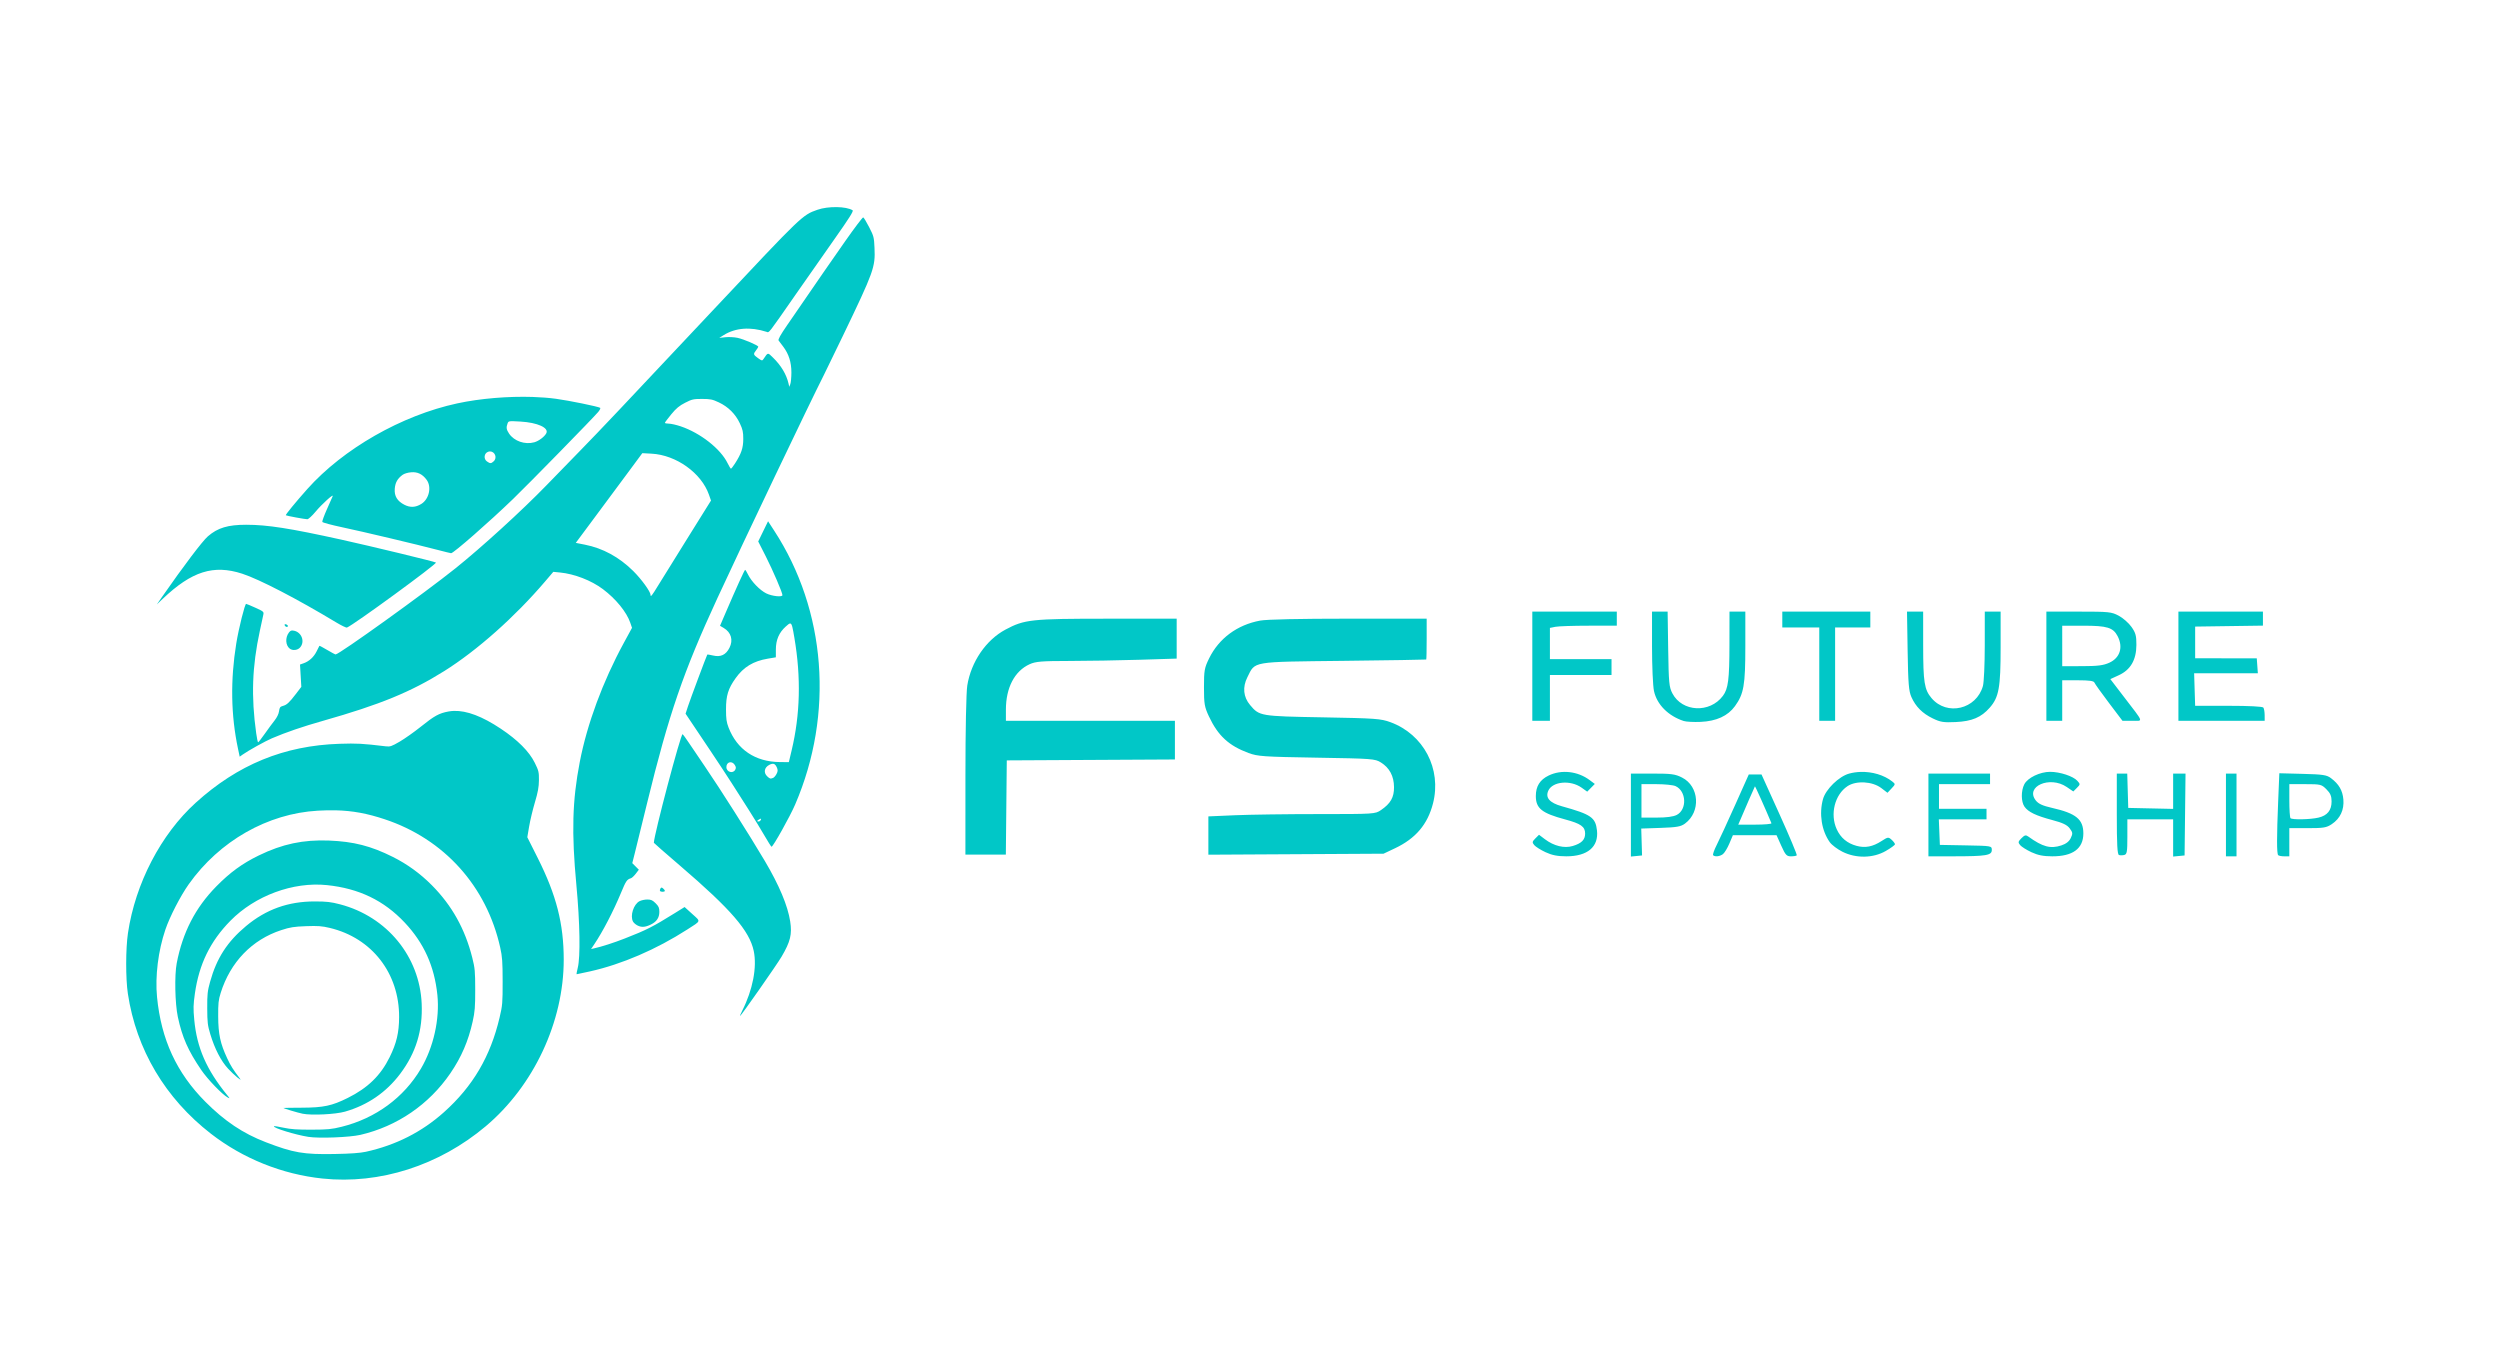<?xml version="1.0" encoding="UTF-8" standalone="no"?>
<!-- Created with Inkscape (http://www.inkscape.org/) -->

<svg
   version="1.1"
   id="svg870"
   width="1420.044"
   height="774.22"
   viewBox="0 0 1420.044 774.22"
   sodipodi:docname="logo-2.svg"
   inkscape:version="1.1.2 (0a00cf5339, 2022-02-04)"
   xmlns:inkscape="http://www.inkscape.org/namespaces/inkscape"
   xmlns:sodipodi="http://sodipodi.sourceforge.net/DTD/sodipodi-0.dtd"
   xmlns="http://www.w3.org/2000/svg"
   xmlns:svg="http://www.w3.org/2000/svg">
  <defs
     id="defs874" />
  <sodipodi:namedview
     id="namedview872"
     pagecolor="#ffffff"
     bordercolor="#666666"
     borderopacity="1.0"
     inkscape:pageshadow="2"
     inkscape:pageopacity="0.0"
     inkscape:pagecheckerboard="0"
     showgrid="false"
     fit-margin-top="0"
     fit-margin-left="0"
     fit-margin-right="0"
     fit-margin-bottom="0"
     inkscape:zoom="0.19482422"
     inkscape:cx="1393.5639"
     inkscape:cy="1683.5689"
     inkscape:window-width="1920"
     inkscape:window-height="1008"
     inkscape:window-x="0"
     inkscape:window-y="0"
     inkscape:window-maximized="1"
     inkscape:current-layer="g876" />
  <g
     inkscape:groupmode="layer"
     inkscape:label="Image"
     id="g876"
     transform="translate(-509.679,273.927)">
    <rect
       style="fill:none;stroke-width:4.913;stroke-linecap:round"
       id="rect24818"
       width="1420.044"
       height="774.22"
       x="509.679"
       y="-273.927" />
    <path
       id="path960"
       style="fill:#01c7c7;fill-opacity:1"
       d="m 1380.056,73.484 v 31 31 h 5 5 v -13 -13 h 17.5 17.5 v -4.5 -4.5 h -17.5 -17.5 v -8.875 -8.875 l 3.125,-0.625 c 1.719,-0.344 10.269,-0.625 19,-0.625 h 15.875 v -4 -4 h -24 z m 68,0 v 19.951 c 0,10.973 0.498,22.276 1.107,25.117 1.647,7.682 8.065,14.165 16.885,17.057 1.379,0.452 5.704,0.68 9.611,0.508 8.968,-0.396 15.473,-3.375 19.496,-8.93 5.034,-6.949 5.9,-11.925 5.9,-33.885 v -19.818 h -4.5 -4.5 l -0.025,18.75 c -0.025,19.851 -0.689,25.051 -3.721,29.111 -7.438,9.962 -23.119,9.196 -28.678,-1.4 -1.878,-3.58 -2.108,-6 -2.398,-25.211 l -0.32,-21.25 h -4.43 z m 74,0 v 4.5 4.5 h 10.5 10.5 v 26.5 26.5 h 4.5 4.5 v -26.5 -26.5 h 10 10 v -4.5 -4.5 h -25 z m 70.832,0 0.357,22.25 c 0.299,18.631 0.647,22.901 2.137,26.25 2.443,5.493 6.258,9.309 12.174,12.178 h 0.01 c 4.312,2.091 6.101,2.374 13,2.047 9.244,-0.438 14.466,-2.644 19.303,-8.152 5.22,-5.946 6.197,-11.349 6.197,-34.254 v -20.318 h -4.5 -4.5 l -0.01,19.25 c 0,10.588 -0.471,20.923 -1.039,22.969 -3.687,13.275 -20.501,17.24 -29.213,6.887 -4.07,-4.837 -4.726,-8.997 -4.736,-29.856 l -0.01,-19.25 h -4.584 z m 79.168,0 v 31 31 h 4.5 4.5 v -11.5 -11.5 h 8.893 c 6.415,0 9.033,0.366 9.396,1.312 0.277,0.721 3.974,5.896 8.215,11.5 l 7.711,10.188 h 5.514 c 6.399,0 6.969,1.626 -4.812,-13.76 l -7.584,-9.904 4.814,-2.209 c 6.686,-3.067 9.945,-8.684 9.986,-17.207 0.025,-5.252 -0.415,-6.856 -2.803,-10.246 -1.557,-2.211 -4.814,-5.068 -7.238,-6.348 -4.15,-2.191 -5.478,-2.326 -22.75,-2.326 z m 75,0 v 31 0 31 h 24.5 24.5 l -0.014,-3.25 c -0.01,-1.788 -0.346,-3.7 -0.75,-4.25 -0.445,-0.606 -8.224,-1 -19.734,-1 h -19 l -0.289,-9.25 -0.287,-9.25 h 18.096 18.094 l -0.307,-4.232 -0.307,-4.232 -17.5,-0.018 -17.5,-0.018 v -9 -9 l 19.25,-0.272 19.25,-0.272 v -3.978 -3.978 h -24 z m -569,4 -39.25,0.016 c -43.395,0.016 -47.153,0.416 -57.971,6.182 -11.095,5.913 -19.581,18.334 -21.729,31.803 -0.602,3.776 -1.045,25.252 -1.045,51.25 v 0 l -0.01,44.75 h 11.482 11.484 l 0.266,-26.75 0.268,-26.75 47.75,-0.26 47.75,-0.26 v -10.99 -10.99 h -48 -48 v -6.318 c 0,-12.487 4.933,-21.929 13.49,-25.816 3.41,-1.549 6.783,-1.825 22.598,-1.844 10.224,-0.012 28.111,-0.317 39.75,-0.68 l 21.162,-0.66 V 88.826 Z m 97.684,0 c -27.78,0 -46.531,0.408 -50.25,1.094 -13.02,2.399 -23.432,10.091 -28.994,21.42 -2.686,5.471 -2.94,6.891 -2.939,16.486 7e-4,9.398 0.293,11.126 2.789,16.459 5.162,11.027 11.268,16.673 22.543,20.85 5.199,1.926 8.398,2.146 38.668,2.647 31.682,0.524 33.14,0.633 36.5,2.727 4.902,3.055 7.393,7.731 7.451,13.988 0.054,5.836 -1.935,9.332 -7.441,13.08 -3.259,2.218 -3.761,2.25 -35.5,2.25 -17.706,0 -39.014,0.295 -47.352,0.656 l -15.158,0.656 v 10.879 10.879 l 49.75,-0.285 49.75,-0.285 6.547,-3.102 c 11.701,-5.545 18.501,-13.573 21.541,-25.432 5.024,-19.596 -5.274,-39.245 -24.203,-46.18 -5.426,-1.988 -8.422,-2.202 -38.385,-2.74 -35.619,-0.64 -36.011,-0.707 -41.287,-6.977 -3.858,-4.585 -4.404,-10.121 -1.557,-15.797 4.622,-9.213 1.609,-8.698 54.664,-9.316 25.673,-0.299 46.792,-0.637 46.93,-0.75 0.138,-0.113 0.25,-5.382 0.25,-11.707 v -11.5 z m 405.316,4 h 12.049 c 13.48,0 16.889,1.046 19.434,5.967 3.243,6.271 1.351,12.298 -4.727,15.057 -3.387,1.537 -6.556,1.938 -15.506,1.955 l -11.25,0.021 V 92.984 Z m -6.863,83 c -5.768,0 -12.755,3.36 -14.664,7.053 -1.922,3.717 -1.879,9.922 0.088,12.73 2.132,3.043 6.479,5.135 15.832,7.617 5.947,1.578 8.398,2.753 9.869,4.734 1.749,2.355 1.811,2.94 0.584,5.5 -0.922,1.925 -2.676,3.291 -5.34,4.164 -6.191,2.029 -10.593,0.85 -18.742,-5.019 -1.454,-1.047 -2.091,-0.897 -3.918,0.93 -1.917,1.917 -2.009,2.391 -0.764,3.897 0.78,0.943 3.668,2.763 6.418,4.045 3.695,1.723 6.786,2.33 11.848,2.34 11.686,0.017 17.652,-4.373 17.652,-12.99 0,-8.037 -4.13,-11.414 -17.75,-14.512 -5.393,-1.227 -7.742,-2.298 -9.256,-4.223 -6.244,-7.938 7.961,-14.177 17.516,-7.693 l 3.791,2.572 2.035,-2.037 c 1.961,-1.961 1.972,-2.11 0.25,-4.012 -2.376,-2.626 -9.864,-5.096 -15.449,-5.096 z m -107.697,0.053 c -2.189,0.07 -4.36,0.379 -6.438,0.941 -5.808,1.571 -13.334,8.905 -14.885,14.506 -2.311,8.346 -0.797,17.931 3.867,24.48 1.115,1.566 4.364,4.011 7.219,5.434 7.726,3.85 17.364,3.676 24.547,-0.443 2.888,-1.656 5.25,-3.382 5.25,-3.836 0,-0.454 -0.86,-1.602 -1.91,-2.553 -1.819,-1.646 -2.093,-1.612 -5.75,0.752 -4.986,3.223 -9.231,4.041 -14.127,2.723 -5.341,-1.438 -9.091,-4.58 -11.316,-9.479 -3.875,-8.531 -1.114,-19.571 6.104,-24.408 4.929,-3.303 14.19,-2.787 19.25,1.072 l 3.49,2.662 2.311,-2.459 c 2.268,-2.414 2.274,-2.488 0.379,-3.973 -4.713,-3.693 -11.424,-5.63 -17.99,-5.42 z m -165.334,0.125 c -4.066,-0.452 -8.19,0.169 -11.818,1.926 -4.975,2.408 -7.287,6.098 -7.287,11.625 0,7.039 3.404,9.762 16.627,13.305 8.968,2.403 11.373,4.106 11.373,8.051 0,3.512 -2.034,5.546 -7.045,7.047 -4.808,1.441 -10.691,0.01 -15.803,-3.853 l -3.348,-2.527 -2.07,2.07 c -1.816,1.816 -1.896,2.282 -0.652,3.785 0.78,0.943 3.668,2.763 6.418,4.045 3.682,1.716 6.79,2.33 11.789,2.34 12.082,0.017 18.489,-5.391 17.438,-14.719 -0.832,-7.378 -3.314,-9.083 -19.971,-13.723 -6.945,-1.935 -9.481,-4.865 -7.662,-8.857 2.4,-5.268 12.6,-6.181 18.904,-1.691 l 3.182,2.264 2.16,-2.189 2.16,-2.189 -2.932,-2.191 c -3.391,-2.537 -7.397,-4.063 -11.463,-4.516 z m 403.217,0.635 -0.656,15.844 c -0.842,20.225 -0.841,29.837 0,30.678 v 0 c 0.367,0.367 1.942,0.666 3.5,0.666 h 2.834 v -8 -8 h 10.351 c 9.098,0 10.764,-0.275 13.75,-2.269 4.811,-3.214 7.106,-8.105 6.594,-14.055 -0.441,-5.112 -2.559,-8.737 -7.078,-12.113 -2.395,-1.79 -4.512,-2.108 -16.027,-2.406 z m -368.322,0.188 v 23.564 23.562 l 3.166,-0.312 3.166,-0.314 -0.229,-7.637 -0.229,-7.637 11.008,-0.377 c 9.154,-0.313 11.48,-0.723 13.812,-2.434 9.112,-6.684 8.192,-21.199 -1.658,-26.166 -3.905,-1.969 -5.995,-2.25 -16.75,-2.25 z m 169,0 v 23.5 23.5 l 14.25,-0.012 c 18.64,-0.014 21.75,-0.527 21.75,-3.592 0,-2.338 -0.027,-2.343 -14.75,-2.619 l -14.75,-0.277 -0.295,-7.25 -0.293,-7.25 h 13.543 13.545 v -3 -3 h -13.5 -13.5 v -7 -7 h 14.5 14.5 v -3 -3 h -17.5 z m 107,0 v 22.916 c 0,17.442 0.299,23.018 1.25,23.338 0.688,0.232 2.038,0.216 3,-0.033 1.518,-0.394 1.75,-1.765 1.75,-10.338 v -9.883 h 13 13 v 10.564 10.562 l 3.25,-0.312 3.25,-0.314 0.268,-23.25 0.268,-23.25 h -3.518 -3.518 v 10.029 10.031 l -12.75,-0.281 -12.75,-0.279 -0.287,-9.75 -0.285,-9.75 h -2.965 z m 62,0 v 23.5 23.5 h 3 3 v -23.5 -23.5 h -3 z m -271.043,0.5 -7.826,17.5 c -4.304,9.625 -8.999,19.808 -10.434,22.629 -1.434,2.821 -2.328,5.408 -1.986,5.75 1.021,1.021 3.794,0.707 5.553,-0.629 0.905,-0.688 2.549,-3.388 3.654,-6 l 2.01,-4.75 h 12.398 12.4 l 2.691,6 c 2.355,5.247 3.042,6 5.471,6 1.528,0 3.02,-0.242 3.316,-0.539 0.296,-0.297 -4.085,-10.759 -9.738,-23.25 l -10.279,-22.711 h -3.615 z m -60.957,5.5 h 8.451 c 4.649,0 9.55,0.499 10.891,1.109 6.205,2.827 6.648,13.294 0.693,16.373 -1.954,1.01 -5.797,1.518 -11.486,1.518 h -8.549 v -9.5 z m 368,0 h 9.076 c 8.699,0 9.199,0.122 12,2.924 2.248,2.248 2.924,3.838 2.924,6.889 0,5.076 -2.407,8.033 -7.5,9.213 -4.66,1.08 -14.864,1.279 -15.834,0.309 -0.367,-0.367 -0.666,-4.867 -0.666,-10 z m -303.551,1.244 c 0.171,-0.193 6.039,12.912 9.383,20.953 0.183,0.441 -3.986,0.803 -9.264,0.803 h -9.596 l 1.404,-3.25 c 0.772,-1.788 2.853,-6.625 4.625,-10.75 1.772,-4.125 3.323,-7.616 3.447,-7.756 z" />
    <path
       id="path960-3"
       style="fill:#01c7c7;fill-opacity:1;stroke-width:0.624"
       d="m 984.931,-156.281 c -3.788,-0.059 -7.888,0.434 -10.91,1.501 -8.633,3.047 -8.434,2.856 -58.6,56.259 -54.194,57.691 -63.805,67.854 -76.044,80.421 -6.97,7.157 -15.678,16.109 -19.352,19.893 -13.959,14.382 -36.648,35.077 -51.625,47.089 -17.301,13.876 -66.087,48.923 -68.103,48.923 -0.27,0 -2.425,-1.149 -4.789,-2.553 -2.364,-1.404 -4.347,-2.458 -4.406,-2.341 -0.06,0.117 -0.793,1.572 -1.63,3.235 -1.629,3.235 -4.247,5.602 -7.419,6.708 l -1.964,0.685 0.373,6.34 0.373,6.341 -3.108,4.058 c -3.807,4.97 -5.127,6.179 -7.423,6.791 -1.498,0.4 -1.838,0.877 -2.124,2.98 -0.212,1.557 -1.171,3.546 -2.537,5.262 -1.208,1.517 -3.724,4.931 -5.59,7.586 -1.866,2.655 -3.561,4.832 -3.766,4.838 -0.205,0.01 -0.695,-2.308 -1.088,-5.14 -2.916,-21.021 -2.317,-37.868 2.07,-58.211 0.889,-4.12 1.781,-8.255 1.982,-9.189 0.347,-1.609 0.11,-1.815 -4.468,-3.902 -2.659,-1.212 -5.044,-2.203 -5.3,-2.203 -0.742,0 -4.216,13.935 -5.602,22.473 -3.38,20.812 -3.052,40.823 0.98,59.783 l 0.964,4.535 1.672,-1.188 c 3.166,-2.249 12.915,-7.673 16.654,-9.264 8.106,-3.45 17.355,-6.614 29.012,-9.922 32.344,-9.179 49.945,-16.399 68.809,-28.227 18.682,-11.713 40.206,-30.83 57.305,-50.896 l 4.682,-5.494 3.774,0.365 c 8.19,0.79 17.793,4.506 24.364,9.431 7.419,5.561 13.518,13.049 15.596,19.149 l 0.974,2.858 -4.743,8.725 c -11.867,21.83 -20.749,45.86 -24.921,67.427 -4.251,21.973 -4.748,40.053 -1.925,70.051 2.015,21.414 2.329,40.834 0.76,46.975 -0.505,1.974 -0.777,3.59 -0.606,3.59 0.171,0 3.576,-0.728 7.565,-1.618 18.069,-4.031 37.647,-12.465 55.32,-23.83 7.961,-5.12 7.711,-4.311 2.737,-8.82 l -4.316,-3.911 -5.452,3.392 c -12.681,7.887 -16.166,9.655 -28.551,14.486 -6.282,2.451 -12.871,4.572 -17.368,5.591 l -1.763,0.4 1.806,-2.678 c 4.778,-7.08 10.844,-18.747 15.186,-29.207 2.86,-6.891 3.369,-7.639 5.663,-8.337 0.564,-0.172 1.806,-1.334 2.758,-2.582 l 1.731,-2.269 -1.862,-1.862 -1.862,-1.861 1.447,-5.746 c 0.796,-3.16 3.952,-16 7.014,-28.531 12.305,-50.364 20.504,-74.266 39.825,-116.11 14.843,-32.145 52.403,-110.865 60.613,-127.035 1.046,-2.06 5.887,-12.032 10.759,-22.161 17.567,-36.525 18.419,-38.892 17.934,-49.8 -0.274,-6.153 -0.419,-6.721 -3.041,-11.846 -1.514,-2.961 -3.035,-5.468 -3.378,-5.571 -0.343,-0.103 -4.907,5.919 -10.142,13.382 -8.521,12.148 -13.313,19.082 -33.019,47.777 -3.946,5.747 -5.318,8.218 -4.884,8.803 0.331,0.448 1.507,2.008 2.612,3.469 3.164,4.183 4.652,8.901 4.637,14.698 -0.007,2.747 -0.282,5.696 -0.61,6.555 l -0.595,1.561 -0.43,-1.873 c -1.19,-5.183 -4.21,-10.24 -8.76,-14.67 -3.166,-3.083 -2.816,-3.133 -5.485,0.797 -0.707,1.041 -0.898,1.006 -3.094,-0.568 -2.7,-1.934 -2.785,-2.277 -1.092,-4.428 0.687,-0.873 1.248,-1.789 1.248,-2.035 0,-0.762 -8.243,-4.289 -11.807,-5.051 -1.859,-0.398 -4.949,-0.552 -6.867,-0.343 l -3.487,0.379 2.497,-1.563 c 6.692,-4.19 15.171,-4.841 24.413,-1.87 1.518,0.488 0.438,1.877 16.498,-21.212 5.97,-8.583 15.88,-22.735 22.022,-31.449 8.49,-12.045 10.965,-15.972 10.325,-16.384 -1.777,-1.141 -5.255,-1.753 -9.043,-1.812 z M 812.368,-48.453 c -13.987,-0.453 -29.935,0.841 -42.971,3.658 -31.604,6.828 -64.737,25.759 -85.166,48.661 -6.443,7.223 -12.522,14.638 -12.206,14.888 0.399,0.316 10.988,2.271 12.214,2.254 0.631,-0.01 2.695,-1.894 4.639,-4.239 3.553,-4.285 10.491,-10.571 9.775,-8.855 -0.215,0.515 -1.691,3.852 -3.28,7.417 -1.589,3.564 -2.766,6.802 -2.615,7.195 0.151,0.393 5.293,1.774 11.428,3.07 11.46,2.42 42.021,9.672 54.227,12.868 3.777,0.989 7.148,1.817 7.491,1.84 1.308,0.088 21.554,-17.629 35.26,-30.856 8.805,-8.498 45.447,-45.953 48.326,-49.397 0.911,-1.09 1.405,-2.138 1.096,-2.329 -1.229,-0.759 -17.722,-4.133 -25.066,-5.128 -4.046,-0.548 -8.49,-0.894 -13.152,-1.045 z m 96.115,1.128 c 4.722,0.006 5.873,0.245 9.552,1.981 5.332,2.517 9.423,6.608 11.897,11.896 1.638,3.501 1.94,4.881 1.934,8.864 -0.008,5.107 -1.086,8.305 -4.689,13.92 -1.048,1.634 -2.088,2.96 -2.309,2.947 -0.222,-0.013 -1.077,-1.408 -1.901,-3.101 -3.974,-8.164 -15.471,-17.191 -26.704,-20.965 -2.464,-0.828 -5.484,-1.505 -6.711,-1.505 -1.227,0 -2.218,-0.211 -2.203,-0.468 0.015,-0.258 1.645,-2.435 3.622,-4.838 2.799,-3.403 4.541,-4.853 7.869,-6.555 3.911,-1.999 4.73,-2.184 9.643,-2.178 z m -109.139,12.707 c 0.93,-0.135 2.628,-0.043 5.972,0.149 9.703,0.556 16.315,3.572 14.65,6.681 -1.056,1.974 -4.282,4.388 -6.795,5.085 -5.311,1.475 -11.437,-0.633 -14.336,-4.935 -1.524,-2.261 -1.71,-3.52 -0.855,-5.769 0.272,-0.715 0.433,-1.076 1.363,-1.211 z m -11.21,17.113 c 2.622,0.081 4.183,3.602 1.911,5.658 -1.42,1.285 -1.96,1.29 -3.749,0.037 -2.064,-1.446 -1.676,-4.689 0.658,-5.505 0.41,-0.143 0.806,-0.202 1.18,-0.19 z m 86.389,0.986 5.306,0.288 c 13.936,0.754 28.207,10.954 32.528,23.248 l 1.185,3.371 -13.535,21.704 c -7.444,11.937 -14.904,23.951 -16.577,26.698 -3.453,5.669 -4.226,6.622 -4.226,5.216 0,-1.849 -5.183,-8.995 -9.909,-13.66 -7.962,-7.86 -17.207,-12.89 -27.372,-14.89 l -5.19,-1.022 11.592,-15.6 c 6.376,-8.581 14.878,-20.045 18.895,-25.476 z M 743.249,-5.667 c 3.623,-0.291 6.369,1.048 8.754,4.27 2.972,4.013 1.445,10.961 -3.015,13.718 -3.274,2.023 -6.304,2.171 -9.61,0.469 -4.087,-2.104 -5.802,-4.964 -5.468,-9.116 0.279,-3.48 1.524,-5.705 4.384,-7.841 0.983,-0.734 2.99,-1.342 4.955,-1.5 z m 202.702,27.818 -2.796,5.743 -2.795,5.743 4.326,8.524 c 4,7.884 9.428,20.52 9.428,21.948 0,1.274 -5.961,0.63 -9.227,-0.997 -3.644,-1.816 -8.4,-6.752 -10.331,-10.72 -0.71,-1.459 -1.446,-2.646 -1.635,-2.637 -0.349,0.016 -5.035,10.327 -10.976,24.152 l -3.277,7.626 2.071,1.222 c 4.261,2.514 5.532,6.892 3.282,11.306 -2.034,3.991 -5.004,5.385 -9.284,4.358 -1.727,-0.414 -3.212,-0.651 -3.302,-0.527 -0.38,0.53 -9.73,25.564 -10.974,29.382 l -1.364,4.184 3.048,4.555 c 1.676,2.505 6.54,9.761 10.81,16.126 4.269,6.364 9.905,14.932 12.524,19.04 2.619,4.107 6.999,10.979 9.733,15.271 2.734,4.292 6.63,10.678 8.659,14.191 2.029,3.513 3.851,6.392 4.05,6.399 0.869,0.027 10.509,-17.205 13.438,-24.023 22.127,-51.493 17.622,-110.186 -11.935,-155.531 z m -296.339,1.992 c -10.492,0 -16.226,1.722 -21.835,6.559 -3.074,2.651 -13.743,16.747 -25.976,34.322 l -3.047,4.377 3.359,-3.189 c 16.501,-15.666 28.866,-19.567 45.184,-14.257 9.708,3.159 31.123,14.263 53.373,27.674 2.918,1.759 5.65,3.069 6.069,2.91 3.632,-1.373 51.3,-36.193 50.561,-36.933 -0.485,-0.485 -36.757,-9.268 -53.751,-13.015 -29.21,-6.442 -42.017,-8.448 -53.937,-8.448 z m 308.964,56.083 c 0.96,0.122 1.351,2.37 2.358,8.319 3.794,22.411 3.274,43.318 -1.585,63.726 l -1.597,6.711 -5.095,-0.041 c -13.96,-0.113 -24.316,-7.084 -29.147,-19.622 -1.176,-3.053 -1.442,-4.957 -1.448,-10.3 -0.007,-7.828 1.208,-11.777 5.462,-17.739 4.53,-6.348 10.065,-9.697 18.318,-11.084 l 4.528,-0.761 0.006,-4.404 c 0.008,-5.486 1.78,-9.62 5.602,-13.065 1.241,-1.119 2.022,-1.812 2.598,-1.739 z m -286.31,0.499 c -0.952,-0.365 -1.278,0.3 -0.519,1.058 0.597,0.597 1.456,0.513 1.456,-0.141 0,-0.307 -0.421,-0.719 -0.936,-0.917 z m 2.766,3.57 c -0.445,0.154 -0.809,0.499 -1.255,1.09 -2.181,2.891 -1.936,7.287 0.508,9.143 1.595,1.211 4.345,0.93 5.758,-0.586 2.973,-3.191 1.116,-8.632 -3.275,-9.597 -0.768,-0.169 -1.293,-0.205 -1.737,-0.05 z m 92.466,45.591 c -1.044,0.035 -2.06,0.144 -3.044,0.326 -5.411,0.997 -7.95,2.393 -15.857,8.726 -3.691,2.956 -9.031,6.728 -11.868,8.382 -4.633,2.701 -5.445,2.973 -7.968,2.672 -13.343,-1.591 -16.278,-1.751 -26.218,-1.431 -31.439,1.011 -57.758,11.797 -81.683,33.477 -19.784,17.927 -34.292,45.821 -38.495,74.015 -1.324,8.882 -1.352,25.87 -0.056,34.461 4.779,31.692 21.24,59.435 47.197,79.549 18.199,14.102 40.441,23.033 63.361,25.443 32.486,3.416 66.244,-7.401 92.728,-29.712 27.271,-22.974 44.314,-59.389 44.29,-94.635 -0.014,-20.368 -4.156,-36.595 -14.706,-57.608 l -5.982,-11.912 1.049,-6.191 c 0.577,-3.405 2.052,-9.561 3.28,-13.681 1.713,-5.752 2.241,-8.659 2.275,-12.518 0.04,-4.62 -0.151,-5.42 -2.364,-9.899 -3.171,-6.415 -9.694,-12.956 -19.296,-19.35 -10.536,-7.017 -19.33,-10.36 -26.642,-10.114 z m 129.896,13.23 c -0.96,-0.594 -16.317,57.453 -16.317,61.676 0,0.143 6.671,5.976 14.822,12.963 28.934,24.798 39.493,37.011 41.911,48.472 1.937,9.179 -0.548,22.127 -6.501,33.874 -0.859,1.695 -1.436,3.082 -1.283,3.082 0.525,0 20.843,-29.025 23.597,-33.709 5.017,-8.533 6.033,-12.69 4.896,-20.019 -1.396,-8.996 -6.258,-20.573 -14.453,-34.413 -8.715,-14.718 -25.187,-40.682 -34.102,-53.753 -3.325,-4.875 -7.392,-10.882 -9.037,-13.35 -1.645,-2.468 -3.235,-4.64 -3.535,-4.824 z m 26.629,16 c 0.975,-0.267 2.153,0.143 2.966,1.385 0.774,1.181 0.842,1.805 0.305,2.809 -1.29,2.411 -5.017,1.282 -5.017,-1.519 0,-1.464 0.771,-2.408 1.746,-2.675 z m 24.106,0.855 c 1.305,-0.251 2.154,0.415 2.857,2.113 0.591,1.426 0.546,2.12 -0.232,3.625 -0.529,1.024 -1.418,2.036 -1.974,2.249 -1.51,0.579 -1.799,0.501 -3.287,-0.885 -2.24,-2.087 -1.71,-5.061 1.167,-6.549 0.548,-0.284 1.034,-0.47 1.469,-0.553 z m -247.72,26.379 c 9.627,0.229 17.884,1.793 27.789,5.081 33.723,11.193 57.86,37.989 65.607,72.837 1.162,5.226 1.368,8.1 1.383,19.252 0.016,12.218 -0.102,13.615 -1.736,20.552 -5.208,22.109 -15.179,39.068 -31.606,53.76 -12.576,11.247 -27.271,18.695 -44.322,22.46 -3.249,0.717 -8.694,1.107 -17.791,1.276 -17.573,0.327 -23.347,-0.662 -39.022,-6.686 -12.988,-4.991 -23.36,-11.923 -34.351,-22.956 -16.375,-16.438 -25.125,-35.381 -27.479,-59.493 -1.15,-11.774 0.644,-26.282 4.738,-38.329 2.503,-7.364 8.577,-19.154 13.282,-25.782 17.443,-24.568 44.788,-40.148 73.313,-41.77 3.625,-0.206 6.986,-0.278 10.195,-0.201 z m 241.506,4.753 c 0.129,0.043 0.094,0.25 -0.055,0.638 -0.201,0.523 -0.756,0.951 -1.234,0.951 -1.219,0 -1.083,-0.467 0.364,-1.241 0.504,-0.27 0.795,-0.39 0.924,-0.347 z m -245.304,12.424 c -14.666,-0.581 -26.592,1.948 -39.976,8.48 -9.371,4.573 -16.343,9.657 -24.124,17.59 -11.886,12.119 -19.089,26.113 -22.456,43.623 -1.311,6.82 -0.976,22.928 0.634,30.465 2.479,11.605 5.804,19.136 13.327,30.192 3.562,5.234 11.926,13.938 14.941,15.546 1.406,0.75 1.393,0.689 -0.267,-1.346 -11.717,-14.363 -17.176,-26.847 -18.669,-42.691 -0.606,-6.431 -0.553,-8.61 0.362,-15.006 2.392,-16.712 8.702,-29.626 20.176,-41.296 14.008,-14.247 35.629,-22.236 54.803,-20.25 18.213,1.887 32.37,8.706 44.214,21.296 10.913,11.6 16.873,24.819 18.548,41.141 1.396,13.606 -2.195,29.675 -9.338,41.791 -9.713,16.473 -25.725,28.226 -44.997,33.027 -5.739,1.43 -7.875,1.637 -17.167,1.664 -8.051,0.024 -11.868,-0.244 -15.815,-1.108 -2.861,-0.627 -5.331,-1.01 -5.489,-0.852 -0.867,0.867 12.057,4.863 19.535,6.04 6.025,0.949 23.446,0.276 29.548,-1.141 20.858,-4.843 38.997,-17.264 51.118,-35.005 6.259,-9.161 10.183,-18.274 12.65,-29.38 1.24,-5.582 1.454,-8.268 1.445,-18.103 -0.01,-10.409 -0.175,-12.199 -1.67,-18.141 -4.11,-16.332 -11.532,-29.637 -22.966,-41.17 -6.535,-6.593 -13.963,-11.983 -22.161,-16.082 -12.414,-6.207 -22.255,-8.729 -36.206,-9.282 z m 188.826,26.707 c -0.223,0.01 -0.399,0.188 -0.621,0.546 -0.295,0.476 -0.397,1.092 -0.228,1.365 0.418,0.677 2.731,0.634 2.731,-0.05 0,-0.301 -0.443,-0.915 -0.984,-1.364 -0.407,-0.338 -0.676,-0.505 -0.899,-0.497 z m -8.074,6.779 c -1.425,0 -3.416,0.428 -4.426,0.95 -3.369,1.742 -5.463,8.279 -3.705,11.565 0.352,0.658 1.405,1.611 2.341,2.119 2.278,1.236 4.311,1.178 7.369,-0.211 3.592,-1.632 5.256,-3.971 5.256,-7.39 0,-2.338 -0.341,-3.13 -2.121,-4.91 -1.732,-1.732 -2.6,-2.123 -4.714,-2.123 z m -188.867,1.093 c -15.091,-0.016 -27.67,4.49 -39.07,13.997 -10.64,8.873 -16.696,18.26 -20.401,31.62 -1.477,5.325 -1.671,7.113 -1.636,15.092 0.035,7.983 0.241,9.715 1.736,14.67 2.526,8.368 6.085,15.267 10.139,19.645 3.206,3.463 8.358,7.77 6.713,5.612 -3.95,-5.182 -5.245,-7.243 -7.25,-11.535 -3.905,-8.361 -5.052,-13.678 -5.112,-23.71 -0.045,-7.526 0.152,-9.389 1.417,-13.421 5.495,-17.524 17.771,-30.248 34.425,-35.683 5.024,-1.639 7.171,-1.981 14.046,-2.234 6.781,-0.25 9.009,-0.086 13.552,1 23.873,5.705 39.442,25.756 39.329,50.651 -0.04,8.813 -1.465,14.835 -5.39,22.785 -5.135,10.399 -12.385,17.45 -23.769,23.12 -9.006,4.485 -13.746,5.494 -26.062,5.549 -5.751,0.026 -10.456,0.093 -10.456,0.151 1.3e-4,0.281 8.177,2.735 10.924,3.279 5.13,1.016 18.631,0.348 23.992,-1.186 12.804,-3.665 23.403,-10.917 31.33,-21.437 8.998,-11.941 12.907,-24.677 12.247,-39.901 -1.163,-26.824 -19.74,-49.434 -46.359,-56.42 -5.168,-1.356 -7.609,-1.635 -14.343,-1.642 z" />
  </g>
</svg>
